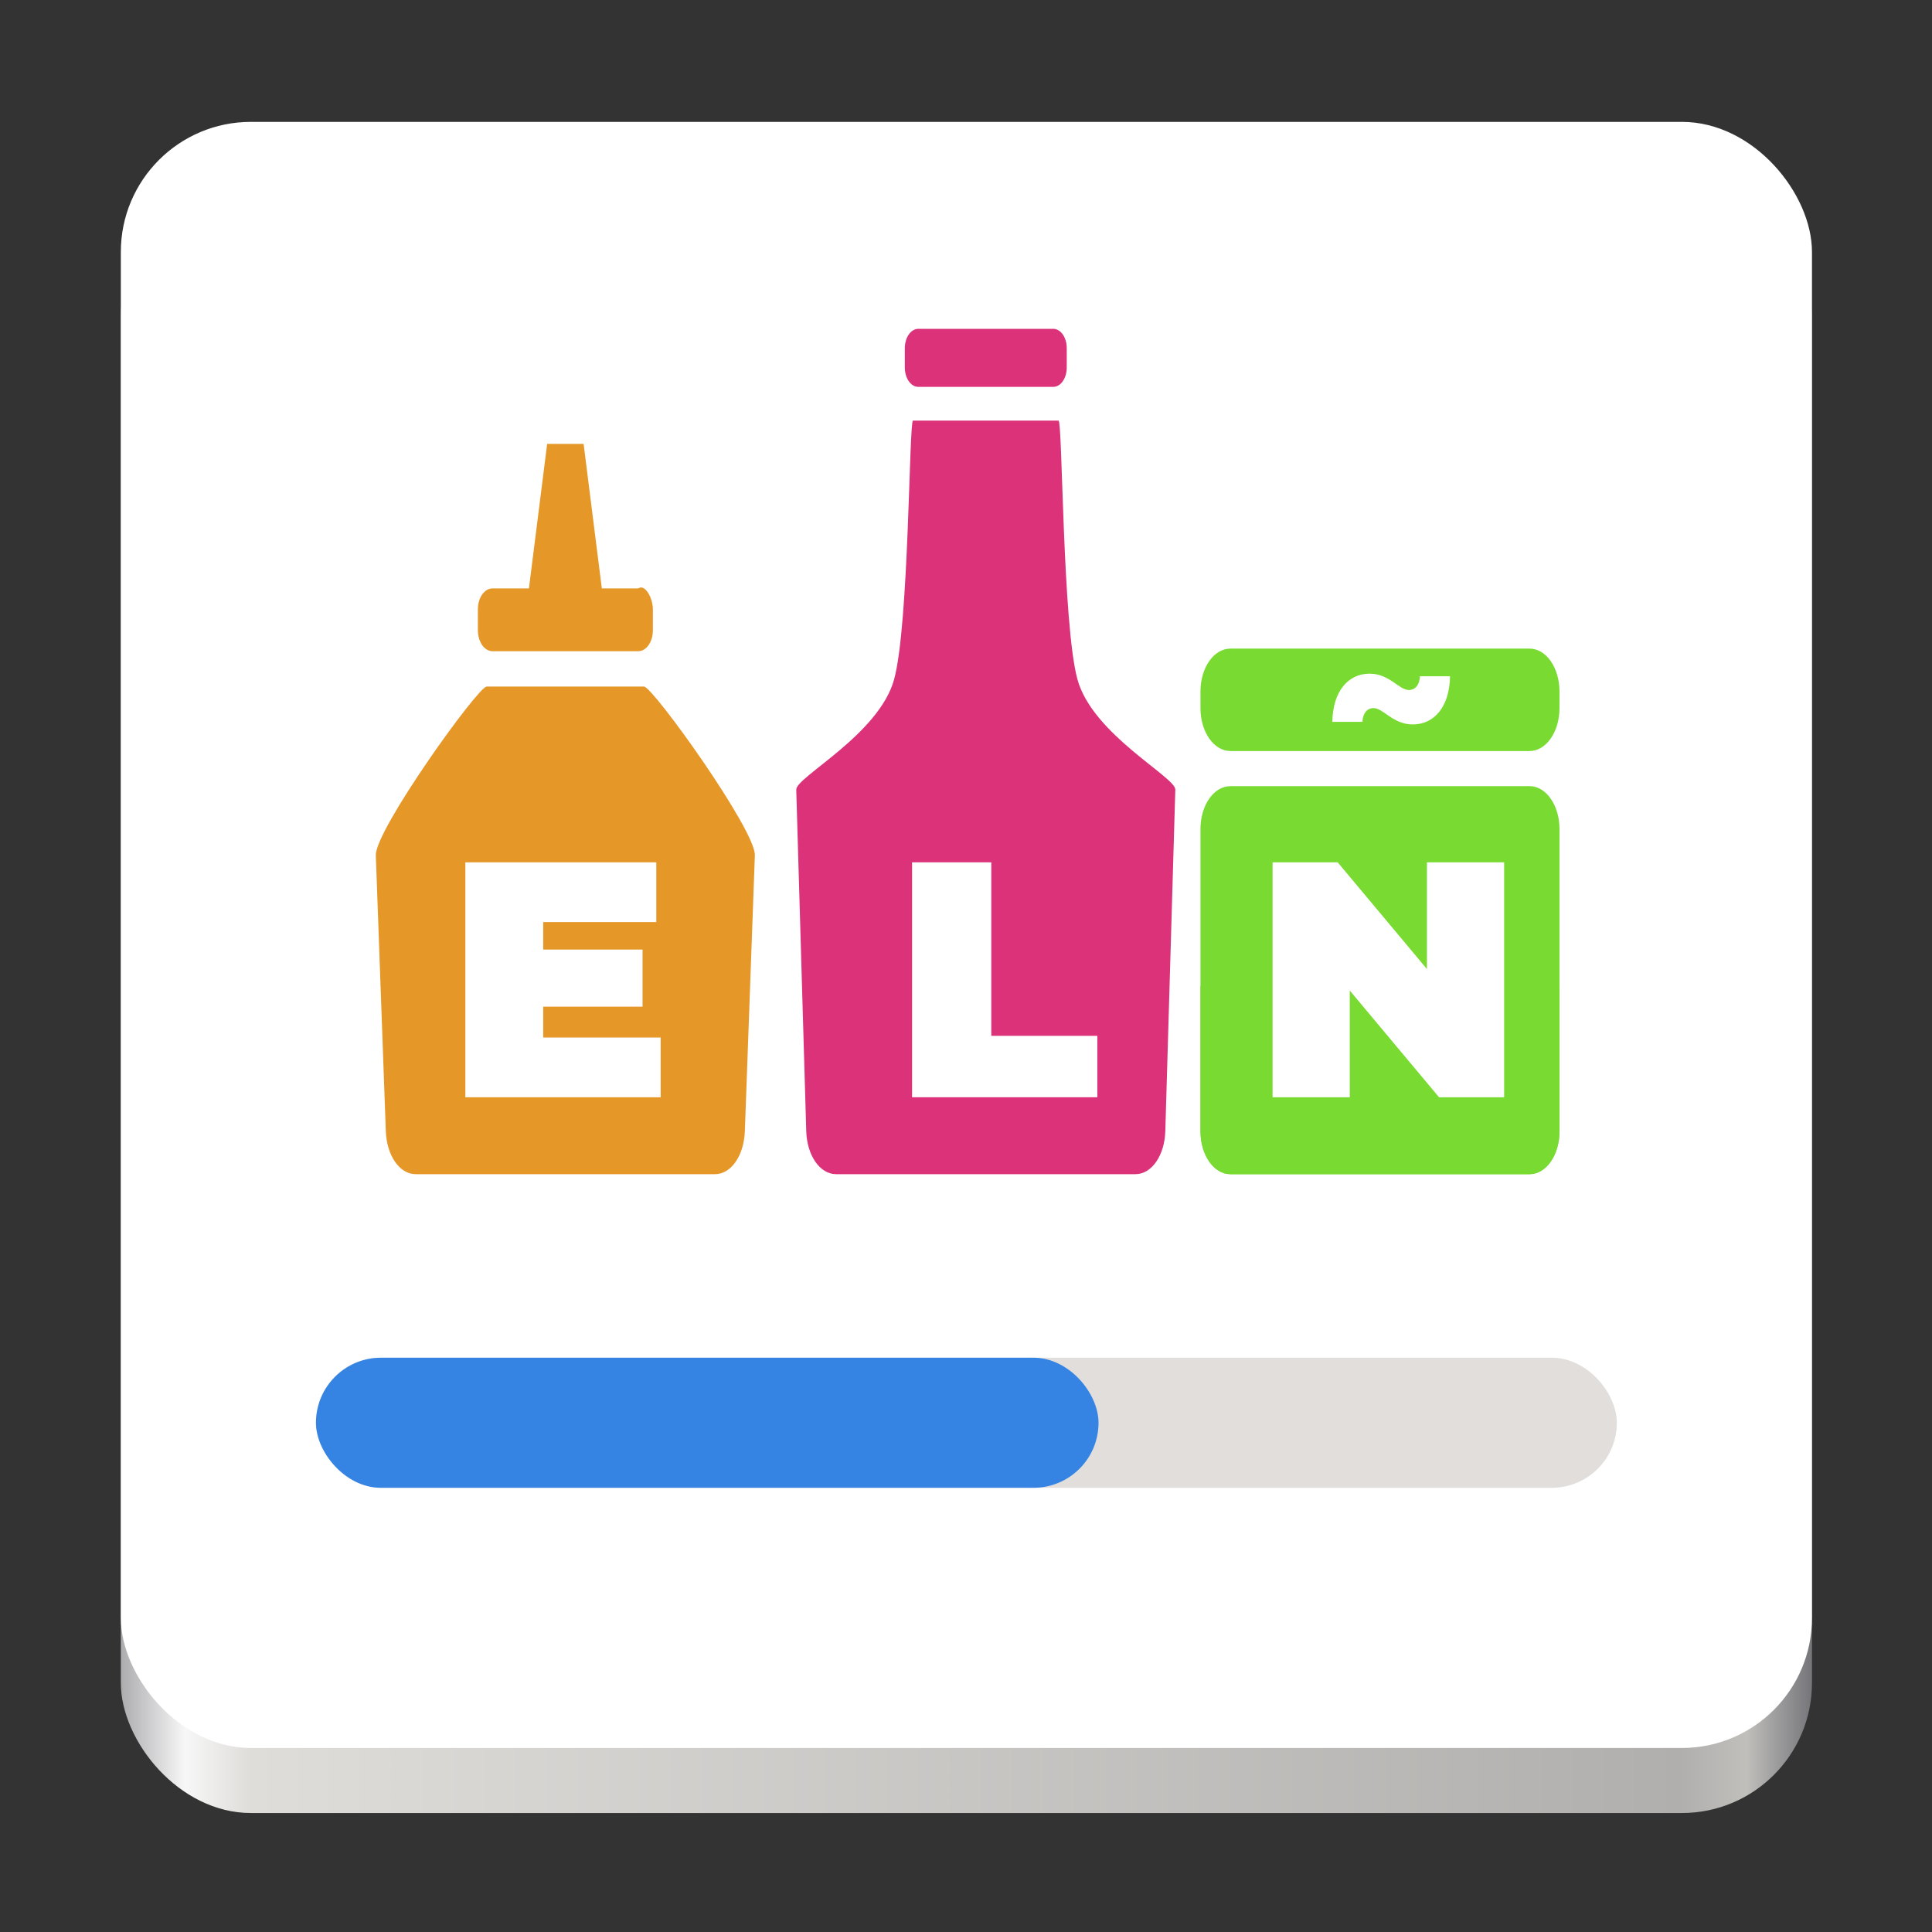 <?xml version="1.0" encoding="UTF-8" standalone="no"?>
<svg
   width="48"
   height="48"
   version="1.0"
   id="svg38"
   sodipodi:docname="org.fedoraproject.AnacondaInstaller.svg"
   inkscape:version="1.4 (e7c3feb100, 2024-10-09)"
   xmlns:inkscape="http://www.inkscape.org/namespaces/inkscape"
   xmlns:sodipodi="http://sodipodi.sourceforge.net/DTD/sodipodi-0.dtd"
   xmlns:xlink="http://www.w3.org/1999/xlink"
   xmlns="http://www.w3.org/2000/svg"
   xmlns:svg="http://www.w3.org/2000/svg"
   xmlns:rdf="http://www.w3.org/1999/02/22-rdf-syntax-ns#"
   xmlns:cc="http://creativecommons.org/ns#"
   xmlns:dc="http://purl.org/dc/elements/1.1/">
  <rect width="100%" height="100%" fill="#333333" stroke="none"/>
  <sodipodi:namedview
     pagecolor="#ffffff"
     bordercolor="#666666"
     borderopacity="1"
     objecttolerance="10"
     gridtolerance="10"
     guidetolerance="10"
     inkscape:pageopacity="0"
     inkscape:pageshadow="2"
     inkscape:window-width="1760"
     inkscape:window-height="1200"
     id="namedview40"
     showgrid="false"
     inkscape:zoom="5.66"
     inkscape:cx="57.067138"
     inkscape:cy="64.045936"
     inkscape:window-x="0"
     inkscape:window-y="0"
     inkscape:window-maximized="0"
     inkscape:current-layer="g36"
     inkscape:showpageshadow="2"
     inkscape:pagecheckerboard="0"
     inkscape:deskcolor="#d1d1d1" />
  <defs
     id="defs16">
    <linearGradient
       xlink:href="#a"
       id="b"
       gradientUnits="userSpaceOnUse"
       gradientTransform="matrix(0.232,0,0,0.329,-8.567,435.827)"
       x1="88.596"
       y1="-449.394"
       x2="536.596"
       y2="-449.394" />
    <linearGradient
       id="a">
      <stop
         offset="0"
         stop-color="#acabae"
         id="stop3" />
      <stop
         offset=".038"
         stop-color="#f7f7f7"
         id="stop5" />
      <stop
         offset=".077"
         stop-color="#deddda"
         id="stop7" />
      <stop
         offset=".923"
         stop-color="#b0afad"
         id="stop9" />
      <stop
         offset=".962"
         stop-color="#c0bfbc"
         id="stop11" />
      <stop
         offset="1"
         stop-color="#77767b"
         id="stop13" />
    </linearGradient>
    <clipPath
       clipPathUnits="userSpaceOnUse"
       id="clipPath137191">
      <path
         sodipodi:nodetypes="ssssssssssssssssss"
         style="opacity:1;fill:#79db32;fill-opacity:1;stroke:none;stroke-width:1"
         d="m 180.656,-242.902 c 0.667,0 1.205,-0.771 1.205,-1.728 v -8.467 c 0,-0.957 -0.538,-1.727 -1.205,-1.727 h -12.049 c -0.668,0 -1.205,0.77 -1.205,1.727 v 8.467 c 0,0.957 0.538,1.728 1.205,1.728 z m 0,-13.337 c 0.667,0 1.205,-0.771 1.205,-1.728 v -1.728 c 0,-0.957 -0.538,-1.727 -1.205,-1.727 h -12.049 c -0.668,0 -1.205,0.77 -1.205,1.727 v 1.728 c 0,0.957 0.538,1.728 1.205,1.728 z"
         id="path137193"
         inkscape:connector-curvature="0" />
    </clipPath>
  </defs>
  <g
     transform="translate(0,-172)"
     id="g36">
    <g
       id="g1"
       transform="matrix(0.404,0,0,0.404,-1.846,100.692)">
      <rect
         ry="8"
         rx="8"
         y="188"
         x="12"
         height="100"
         width="104"
         style="fill:url(#b);marker:none"
         fill="url(#b)"
         id="rect18" />
      <rect
         style="marker:none"
         width="104"
         height="100"
         x="12"
         y="184"
         rx="8"
         ry="8"
         fill="#ffffff"
         id="rect20" />
      <g
         transform="translate(-104,-365.5)"
         color="#000000"
         id="g26">
        <rect
           ry="4"
           rx="4"
           y="625.5"
           x="128"
           height="8"
           width="80"
           style="marker:none"
           overflow="visible"
           fill="#e1dedb"
           id="rect22" />
        <rect
           ry="4"
           rx="4"
           y="625.5"
           x="128"
           height="8"
           width="48.125"
           style="marker:none"
           overflow="visible"
           fill="#3584e4"
           id="rect24" />
      </g>
      <g
         id="g2"
         transform="matrix(1.527,0,0,1.527,-223.286,603.464)">
        <path
           sodipodi:nodetypes="ssssssssssssssssss"
           style="fill:#79db32;fill-opacity:1;stroke:none;stroke-width:1"
           d="m 210.818,-232.319 c 0.668,1e-5 1.205,-0.771 1.205,-1.728 v -12.172 c 0,-0.957 -0.538,-1.727 -1.205,-1.727 H 198.769 c -0.668,0 -1.205,0.77 -1.205,1.727 v 12.172 c 0,0.957 0.538,1.728 1.205,1.728 z m 0,-17.041 c 0.668,0 1.205,-0.771 1.205,-1.728 v -0.67 c 0,-0.957 -0.538,-1.727 -1.205,-1.727 H 198.769 c -0.668,0 -1.205,0.77 -1.205,1.727 v 0.67 c 0,0.957 0.538,1.728 1.205,1.728 z"
           id="path79089"
           inkscape:connector-curvature="0" />
        <rect
           style="fill:#79db32;fill-opacity:1;stroke:none;stroke-width:0.282;stroke-linecap:square;stroke-linejoin:bevel;stroke-miterlimit:4;stroke-dasharray:none;stroke-opacity:1"
           id="rect137087"
           width="20.444"
           height="10.888"
           x="164.773"
           y="-250.466"
           rx="1.946"
           ry="1.978"
           clip-path="url(#clipPath137191)"
           transform="translate(30.163,10.583)" />
        <path
           sodipodi:nodetypes="ssssssssssssssssssss"
           style="fill:#db3279;fill-opacity:1;stroke:none;stroke-width:1"
           d="m 194.943,-232.319 c 0.668,1e-5 1.177,-0.771 1.205,-1.728 l 0.403,-13.759 c 0.015,-0.505 -3.336,-2.222 -3.942,-4.442 -0.606,-2.22 -0.598,-10.42 -0.761,-10.42 h -5.86 c -0.162,0 -0.155,8.2 -0.761,10.42 -0.606,2.22 -3.957,3.937 -3.942,4.442 l 0.403,13.759 c 0.028,0.957 0.538,1.728 1.205,1.728 z m -3.307,-31.707 c 0.301,0 0.543,-0.348 0.543,-0.779 v -0.779 c 0,-0.432 -0.242,-0.779 -0.543,-0.779 h -5.434 c -0.301,0 -0.544,0.347 -0.544,0.779 v 0.779 c 0,0.432 0.242,0.779 0.544,0.779 z"
           id="path137534"
           inkscape:connector-curvature="0" />
        <path
           sodipodi:nodetypes="ssssssssssssscccccccsssss"
           style="fill:#e59728;fill-opacity:1;stroke:none;stroke-width:1"
           d="m 178.01,-232.319 c 0.668,1e-5 1.17,-0.772 1.205,-1.728 l 0.403,-11.113 c 0.037,-1.01 -4.114,-6.797 -4.465,-6.797 h -6.335 c -0.351,0 -4.502,5.787 -4.465,6.797 l 0.403,11.113 c 0.035,0.957 0.538,1.728 1.205,1.728 z m -3.087,-21.062 c 0.325,0 0.588,-0.376 0.588,-0.843 v -0.843 c 0,-0.467 -0.324,-1.033 -0.588,-0.842 h -0.734 -0.734 l -0.734,-5.821 h -0.734 -0.734 l -0.734,5.821 h -0.734 -0.734 c -0.326,0 -0.588,0.375 -0.588,0.842 v 0.843 c 0,0.467 0.262,0.843 0.588,0.843 z"
           id="path138347"
           inkscape:connector-curvature="0" />
        <g
           aria-label="E"
           id="text126745"
           style="font-size:7.958px;line-height:0%;letter-spacing:0px;word-spacing:0px;fill:#ffffff;stroke-width:0.282">
          <path
             d="m 171.094,-237.823 v -1.243 h 4.001 v -2.298 h -4.001 v -1.108 h 4.555 v -2.406 h -7.69 v 9.461 h 7.866 v -2.406 z"
             style="font-weight:900;font-size:13.515px;line-height:125%;font-family:Montserrat;-inkscape-font-specification:'Montserrat Heavy'"
             id="path2880" />
        </g>
        <g
           aria-label="L"
           id="text139573"
           style="font-size:7.958px;line-height:0%;letter-spacing:0px;word-spacing:0px;fill:#ffffff;stroke-width:0.282">
          <path
             d="m 185.95,-235.417 h 7.461 v -2.473 h -4.271 v -6.988 h -3.19 z"
             style="font-weight:900;font-size:13.515px;line-height:125%;font-family:Montserrat;-inkscape-font-specification:'Montserrat Heavy'"
             id="path2901" />
        </g>
        <g
           aria-label="N"
           id="text140543"
           style="font-size:7.958px;line-height:0%;letter-spacing:0px;word-spacing:0px;fill:#ffffff;stroke-width:0.282">
          <path
             d="m 206.685,-244.878 v 4.298 l -3.595,-4.298 h -2.622 v 9.461 h 3.109 v -4.298 l 3.595,4.298 h 2.622 v -9.461 z"
             style="font-weight:900;font-size:13.515px;line-height:125%;font-family:Montserrat;-inkscape-font-specification:'Montserrat Heavy'"
             id="path2904" />
        </g>
        <g
           aria-label="~"
           id="text140941"
           style="font-size:5.168px;line-height:0%;letter-spacing:0px;word-spacing:0px;fill:#ffffff;stroke-width:0.282">
          <path
             d="m 206.114,-250.431 c 0.869,0 1.483,-0.72 1.501,-1.94 h -1.211 c -0.018,0.351 -0.193,0.553 -0.448,0.553 -0.395,0 -0.781,-0.658 -1.58,-0.658 -0.869,0 -1.483,0.72 -1.501,1.94 h 1.211 c 0.018,-0.351 0.193,-0.553 0.448,-0.553 0.395,0 0.781,0.658 1.58,0.658 z"
             style="font-weight:900;font-size:8.777px;line-height:125%;font-family:Montserrat;-inkscape-font-specification:'Montserrat Heavy'"
             id="path2944" />
        </g>
      </g>
    </g>
  </g>
</svg>
